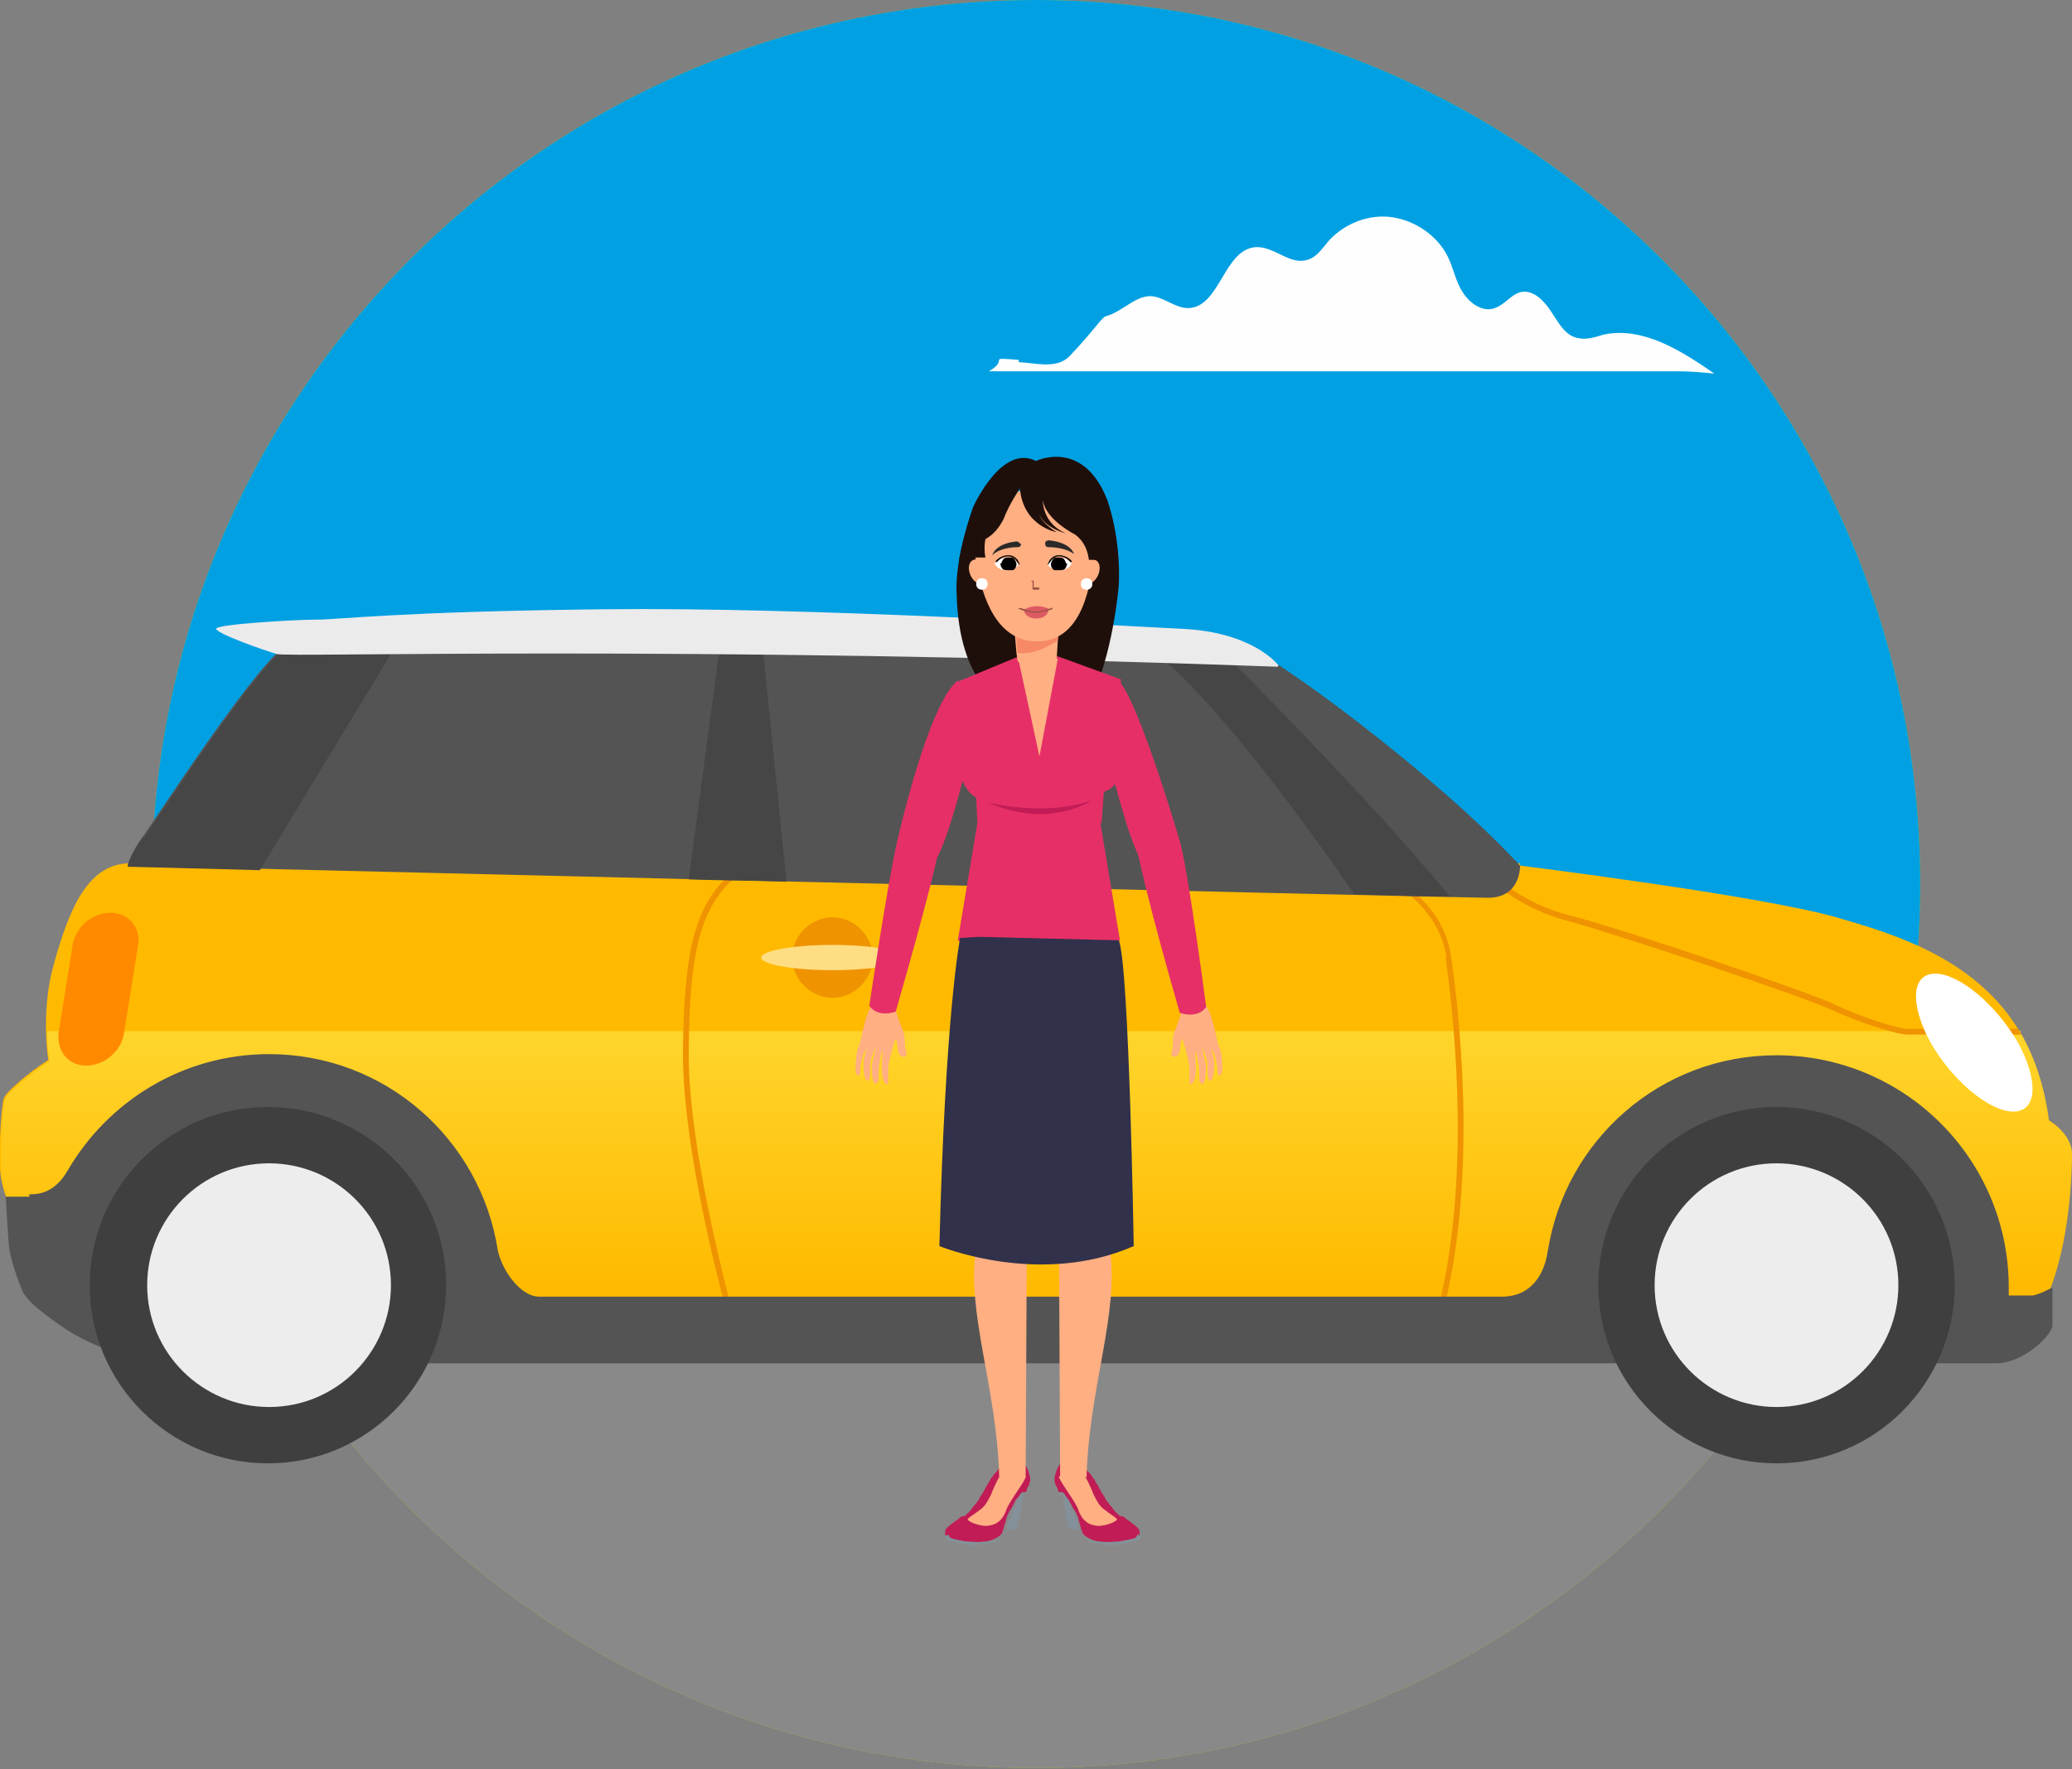 <?xml version="1.0" encoding="UTF-8"?>
<!DOCTYPE svg PUBLIC "-//W3C//DTD SVG 1.1//EN" "http://www.w3.org/Graphics/SVG/1.1/DTD/svg11.dtd">
<!-- Creator: CorelDRAW X6 -->
<svg xmlns="http://www.w3.org/2000/svg" xml:space="preserve" width="58.544mm" height="50mm" version="1.1" style="shape-rendering:geometricPrecision; text-rendering:geometricPrecision; image-rendering:optimizeQuality; fill-rule:evenodd; clip-rule:evenodd"
viewBox="0 0 1802 1539"
 xmlns:xlink="http://www.w3.org/1999/xlink">
 <rect x="0" y="0" width="1802" height="1539" fill="#808080" stroke="none"/>
 <defs>
  <style type="text/css">
   <![CDATA[
    .str1 {stroke:#00A0E3;stroke-width:6.155}
    .str0 {stroke:#898989;stroke-width:6.155}
    .fil3 {fill:none}
    .fil23 {fill:#84919A}
    .fil2 {fill:#00A0E3}
    .fil1 {fill:#898989}
    .fil0 {fill:#B0CB1F}
    .fil30 {fill:black}
    .fil17 {fill:#1F0F0A}
    .fil25 {fill:#31314B}
    .fil28 {fill:#995342}
    .fil22 {fill:#C11C56}
    .fil27 {fill:#DE5A62}
    .fil24 {fill:#FFAF82}
    .fil29 {fill:white}
    .fil26 {fill:#2B2A29;fill-rule:nonzero}
    .fil15 {fill:#FEFEFE;fill-rule:nonzero}
    .fil16 {fill:#1F0F0A;fill-rule:nonzero}
    .fil8 {fill:#3F3F3F;fill-rule:nonzero}
    .fil11 {fill:#464646;fill-rule:nonzero}
    .fil7 {fill:#545454;fill-rule:nonzero}
    .fil19 {fill:#C11C56;fill-rule:nonzero}
    .fil18 {fill:#E62F67;fill-rule:nonzero}
    .fil12 {fill:#EBEBEB;fill-rule:nonzero}
    .fil9 {fill:#EDEDED;fill-rule:nonzero}
    .fil6 {fill:#EF9300;fill-rule:nonzero}
    .fil21 {fill:#F78967;fill-rule:nonzero}
    .fil14 {fill:#FF8A00;fill-rule:nonzero}
    .fil20 {fill:#FFAF82;fill-rule:nonzero}
    .fil4 {fill:#FFBA00;fill-rule:nonzero}
    .fil13 {fill:#FFDD82;fill-rule:nonzero}
    .fil10 {fill:white;fill-rule:nonzero}
    .fil5 {fill:url(#id1);fill-rule:nonzero}
   ]]>
  </style>
    <clipPath id="id0">
     <path d="M901 0c425,0 769,344 769,769 0,425 -344,769 -769,769 -425,0 -769,-344 -769,-769 0,-425 344,-769 769,-769z"/>
    </clipPath>
  <linearGradient id="id1" gradientUnits="userSpaceOnUse" x1="900.592" y1="907.369" x2="900.592" y2="1120.57">
   <stop offset="0" style="stop-color:#FFD42A"/>
   <stop offset="1" style="stop-color:#FFBA00"/>
  </linearGradient>
 </defs>
 <g id="Layer_x0020_1">
  <g id="_1666397472">
   <path class="fil0" d="M901 0c425,0 769,344 769,769 0,425 -344,769 -769,769 -425,0 -769,-344 -769,-769 0,-425 344,-769 769,-769z"/>
   <g style="clip-path:url(#id0)">
    <g>
     <rect class="fil1 str0" x="-108" y="1052" width="2062" height="531"/>
     <rect class="fil2 str1" x="-108" y="-143" width="2062" height="1195"/>
    </g>
   </g>
   <path class="fil3" d="M901 0c425,0 769,344 769,769 0,425 -344,769 -769,769 -425,0 -769,-344 -769,-769 0,-425 344,-769 769,-769z"/>
   <g>
    <path class="fil4" d="M1322 753c0,0 209,26 275,45 66,19 170,50 184,176 0,0 20,11 20,29 0,18 -2,79 -22,125l-1685 0 -86 -80c0,0 -8,-17 -8,-33 -1,-16 1,-57 4,-61 2,-4 18,-19 38,-32 0,0 -7,-42 5,-84 12,-42 27,-86 65,-87l1210 0z"/>
    <path class="fil5" d="M1757 898c12,21 21,46 25,77 0,0 20,11 20,29 0,18 -2,79 -22,125l-1685 0 -86 -80c0,0 -8,-17 -8,-33 -1,-16 1,-57 4,-61 2,-4 18,-19 38,-32 0,0 -2,-11 -2,-26l1717 0z"/>
    <g>
     <path class="fil6" d="M1755 895c1,2 2,3 3,5l-99 0c-9,0 -41,-10 -65,-21 -25,-12 -187,-66 -231,-78 -35,-9 -64,-30 -79,-48l6 0c15,16 42,35 74,43 44,11 207,66 232,78 25,12 56,21 63,21l96 0z"/>
     <path class="fil6" d="M629 1130c-10,-38 -36,-144 -35,-217 1,-83 9,-132 50,-159l9 0c-45,26 -53,74 -54,159 -1,73 26,181 35,217l-5 0z"/>
     <path class="fil6" d="M1258 833c-7,-46 -49,-69 -76,-80l12 0c27,13 62,37 68,79 6,41 23,179 -4,297l-5 0c27,-117 10,-256 4,-297z"/>
    </g>
    <path class="fil7" d="M25 1039c7,0 22,0 34,-21l0 0c35,-60 100,-101 175,-101 101,0 184,74 199,171l0 0c4,18 20,40 36,40 16,0 800,0 837,0 37,0 40,-40 40,-40l0 1c15,-97 98,-171 199,-171 111,0 202,90 202,202 0,2 0,5 0,7 8,0 17,0 20,0 5,0 18,-7 18,-7 0,0 0,24 0,33 0,8 -25,33 -49,33l-6 0 -355 0 -19 0 -931 0 -35 0 -259 0c0,0 -48,-11 -77,-32l0 0c0,0 -29,-19 -34,-30 -5,-11 -11,-30 -12,-38 -1,-8 -3,-45 -3,-45 0,0 13,0 21,0z"/>
    <g>
     <path class="fil8" d="M1390 1118c0,86 70,155 155,155 86,0 155,-70 155,-155 0,-86 -70,-155 -155,-155 -86,0 -155,70 -155,155z"/>
     <path class="fil9" d="M1439 1118c0,59 48,106 106,106 59,0 106,-48 106,-106 0,-59 -48,-106 -106,-106 -59,0 -106,48 -106,106z"/>
     <path class="fil8" d="M78 1118c0,86 70,155 155,155 86,0 155,-70 155,-155 0,-86 -70,-155 -155,-155 -86,0 -155,70 -155,155z"/>
     <path class="fil9" d="M128 1118c0,59 48,106 106,106 59,0 106,-48 106,-106 0,-59 -48,-106 -106,-106 -59,0 -106,48 -106,106z"/>
    </g>
    <path class="fil10" d="M1679 907c19,33 51,60 72,60 21,0 22,-27 4,-60 -19,-33 -51,-60 -72,-60 -21,0 -22,27 -4,60z"/>
    <path class="fil7" d="M1322 753c0,0 1,28 -28,28 -28,0 -1183,-28 -1183,-28 0,0 2,-10 13,-25 11,-15 106,-162 127,-167 21,-5 334,-15 414,-15 80,0 397,10 418,16 21,6 163,109 238,190z"/>
    <g>
     <path class="fil11" d="M599 765l28 -210 36 5 21 207c-29,-1 -57,-1 -85,-2z"/>
     <path class="fil11" d="M1178 778c-32,-46 -122,-174 -181,-216l67 6c0,0 125,124 197,212 -20,0 -48,-1 -83,-2z"/>
     <path class="fil11" d="M125 729c11,-15 106,-162 127,-167 6,-1 36,-3 77,-5l17 2 -120 198c-71,-2 -115,-3 -115,-3 0,0 2,-10 13,-25z"/>
    </g>
    <path class="fil12" d="M1112 579c0,0 -21,-29 -84,-32 -63,-3 -324,-19 -503,-17 -179,2 -230,9 -249,9 -19,0 -88,4 -88,8 0,4 42,19 53,22 12,3 344,-8 870,11z"/>
    <path class="fil6" d="M689 833c0,19 16,35 35,35 19,0 35,-16 35,-35 0,-19 -16,-35 -35,-35 -19,0 -35,16 -35,35z"/>
    <path class="fil13" d="M662 833c0,6 28,11 62,11 34,0 62,-5 62,-11 0,-6 -28,-11 -62,-11 -34,0 -62,5 -62,11z"/>
    <path class="fil14" d="M51 898c-2,16 8,29 24,29 16,0 31,-13 33,-29l12 -75c3,-16 -8,-29 -24,-29 -16,0 -31,13 -33,29l-12 75z"/>
   </g>
   <path class="fil15" d="M886 315c16,1 33,6 44,-5 22,-23 28,-34 32,-35 15,-4 27,-20 42,-17 10,2 19,10 29,10 28,0 31,-51 59,-53 16,-1 30,16 45,11 8,-2 13,-10 19,-17 14,-15 35,-23 55,-20 20,3 39,16 48,34 5,10 7,22 13,31 6,10 18,18 28,14 9,-3 14,-12 23,-14 11,-2 20,8 26,17 6,9 12,21 23,23 8,2 16,-1 23,-3 34,-7 67,14 96,34 -10,-1 -21,-2 -31,-2l-600 0c19,-11 -4,-12 26,-10z"/>
   <g>
    <path class="fil16" d="M872 611c0,0 -38,-15 -40,-94 0,0 -3,-28 15,-77 0,0 24,-54 54,-39 0,0 41,-20 62,34 0,0 12,32 10,74 0,0 -5,63 -26,102 -1,2 -50,-18 -11,-83 0,0 26,-44 -1,-64 0,0 -26,-13 -28,-30 0,0 -1,20 20,29 0,0 -17,-4 -23,-16 0,0 2,7 15,15 0,0 -29,-5 -32,-38 0,0 -9,13 -14,26 0,0 -5,12 -16,18 -5,34 26,75 20,104 0,0 -13,22 -5,38z"/>
    <rect class="fil17" x="871" y="453" width="67.846" height="132.609"/>
    <path class="fil18" d="M957 716l17 102c0,0 -34,17 -72,17 -41,0 -69,-17 -69,-17l17 -102 -1 -22c-24,-15 -15,-62 -10,-60l-6 -41 53 -22 34 0 55 20 -6 43c8,1 19,44 -9,55l-2 27z"/>
    <path class="fil19" d="M950 696c0,0 -37,26 -91,2 0,0 50,13 91,-2z"/>
    <g>
     <g>
      <g>
       <path class="fil20" d="M779 879c0,0 3,10 6,17 3,7 1,13 3,19 2,6 -6,6 -7,-1 -1,-7 -1,-10 -2,-10 -1,0 -5,16 -6,21 -1,5 0,17 -1,18 -2,2 -6,-5 -5,-17 1,-12 0,-12 0,-12 0,0 -1,5 -2,10 -1,5 -1,11 -1,15 0,3 -3,5 -4,3 -1,-2 -3,-14 -1,-19 1,-5 3,-13 3,-13 0,0 -5,11 -5,14 -1,3 1,14 -2,16 -1,1 -4,0 -4,-16 0,0 1,-8 3,-12 0,0 -3,3 -4,8 -1,4 -2,8 -2,13 0,4 -4,4 -4,-4 0,-7 1,-15 3,-19 2,-4 5,-27 11,-35l22 5z"/>
      </g>
     </g>
     <g>
      <path class="fil18" d="M848 634c0,0 -18,84 -33,112 0,0 -8,37 -36,134 0,0 -15,6 -23,-5 0,0 16,-107 24,-142 0,0 27,-121 53,-141 0,0 13,15 15,41z"/>
     </g>
    </g>
    <g>
     <g>
      <g>
       <path class="fil20" d="M1028 879c0,0 -3,10 -6,17 -3,7 -1,13 -3,19 -2,6 6,6 7,-1 1,-7 1,-10 2,-10 1,0 5,16 6,21 1,5 0,17 1,18 2,2 6,-5 5,-17 -1,-12 0,-12 0,-12 0,0 1,5 2,10 1,5 1,11 1,15 0,3 3,5 4,3 1,-2 3,-14 1,-19 -1,-5 -3,-13 -3,-13 0,0 5,11 5,14 1,3 -1,14 2,16 1,1 4,0 4,-16 0,0 -1,-8 -3,-12 0,0 3,3 4,8 1,4 2,8 2,13 0,4 4,4 4,-4 0,-7 -1,-15 -3,-19 -2,-4 -5,-27 -11,-35l-22 5z"/>
      </g>
     </g>
     <g>
      <path class="fil18" d="M958 634c0,0 18,81 32,110 0,0 8,40 36,137 0,0 15,6 23,-5 0,0 -14,-107 -22,-141 0,0 -35,-121 -54,-143 0,0 -14,18 -16,43z"/>
     </g>
    </g>
    <g>
     <g>
      <path class="fil20" d="M921 545l-1 12 -1 16c0,0 -3,6 -17,6 -14,0 -17,-4 -17,-4l-1 -7 -2 -23 38 0z"/>
     </g>
     <g>
      <path class="fil21" d="M921 545l-1 12c-6,4 -20,13 -35,11l-2 -23 38 0z"/>
     </g>
    </g>
    <path class="fil20" d="M951 480c0,1 0,3 0,5 -3,32 -13,73 -49,73 -35,0 -48,-38 -53,-69 0,-2 -1,-4 -1,-7 -3,-30 20,-56 50,-56l3 0c22,0 41,15 47,34 1,2 1,5 2,7 1,4 1,9 1,14z"/>
    <path class="fil22" d="M892 1298c0,0 1,-1 1,-2 0,-1 1,-3 2,-4 0,-2 1,-3 1,-4 0,-1 0,-3 -1,-6 -1,-3 -1,-4 -2,-5 0,-1 -2,-3 -2,-4 0,-1 -2,-2 -2,-3 0,-1 -1,-1 -1,-2 0,-1 0,-1 -1,-2 0,0 0,-1 -1,-1 -1,-1 -1,-1 -1,-1 -1,0 -2,0 -2,0 -1,0 -2,1 -3,1 -1,0 -2,1 -2,2 -1,1 -3,3 -4,4 -1,2 -4,4 -5,6 -1,2 -3,4 -4,5 -1,1 -2,3 -3,4 -1,1 -2,4 -3,5 -1,1 -3,6 -4,7 0,1 -3,4 -3,5 0,1 -4,6 -5,7 -1,1 -3,4 -3,4 -1,1 -2,2 -3,3 -1,1 -2,2 -3,2 0,0 -2,0 -3,1 -1,1 -3,3 -4,3 -1,1 -4,3 -5,4 -1,1 -3,2 -3,3 -1,1 -1,1 -1,3 0,1 0,2 0,2 0,0 0,2 3,3 3,1 9,2 16,3 6,0 9,1 14,0 5,0 10,-2 13,-4 3,-2 4,-4 4,-5 0,-1 1,-2 1,-3 0,-1 2,-6 2,-7 0,-2 3,-8 4,-9 1,-1 4,-8 5,-9 1,-1 3,-3 3,-4 0,0 2,-2 2,-2l0 0z"/>
    <path class="fil23" d="M825 1335c0,0 0,2 2,3 2,1 9,2 10,3 2,0 11,1 16,1 0,0 4,0 8,-1 0,0 4,-1 7,-2 0,0 4,-2 6,-5 1,-2 2,-3 2,-6 0,0 2,-6 3,-9 1,-2 3,-8 4,-10 1,-2 3,-5 4,-7 1,-2 2,-3 3,-3 0,0 1,-1 1,-1l0 0 0 0c0,0 -1,3 -2,6 0,2 -1,6 -1,7 0,2 -1,6 -1,7 0,1 0,3 -1,5 0,1 -1,4 -1,4 0,0 0,1 0,1 0,0 -2,2 -3,2 -1,0 -2,1 -2,1 0,0 0,0 -1,0 -1,0 -2,0 -2,0 0,0 -2,2 -4,4 -1,2 -3,3 -4,4 -1,1 -2,2 -3,2 -1,1 -5,1 -7,2 -2,0 -7,1 -12,1 0,0 -5,0 -8,-1 -3,0 -8,-1 -10,-2 -2,0 -5,-1 -6,-2 -1,-1 -1,-1 -1,-2 0,-1 0,-1 0,-1z"/>
    <path class="fil20" d="M883 871c0,0 11,175 10,213l-1 201 -23 0c-2,-79 -29,-143 -20,-200 -17,-55 11,-104 7,-169 0,0 -8,-45 26,-46z"/>
    <path class="fil24" d="M876 1283c-1,1 -6,0 -7,2 -2,3 -6,12 -7,15 -1,2 -4,8 -6,10 -2,3 -12,9 -14,11 -3,2 12,8 19,6 5,-1 8,-3 11,-7 0,0 2,-3 3,-6 2,-7 15,-23 17,-29 0,-2 -12,-6 -15,-2z"/>
    <path class="fil22" d="M921 1298c0,0 -1,-1 -1,-2 0,-1 -1,-3 -2,-4 0,-2 -1,-3 -1,-4 0,-1 0,-3 1,-6 1,-3 1,-4 2,-5 0,-1 2,-3 2,-4 0,-1 2,-2 2,-3 0,-1 1,-1 1,-2 0,-1 0,-1 1,-2 0,0 0,-1 1,-1 1,-1 1,-1 1,-1 1,0 2,0 2,0 1,0 2,1 3,1 1,0 2,1 2,2 1,1 3,3 4,4 1,2 4,4 5,6 1,2 3,4 4,5 1,1 2,3 3,4 1,1 2,4 3,5 1,1 3,6 4,7 0,1 3,4 3,5 0,1 4,6 5,7 1,1 3,4 3,4 1,1 2,2 3,3 1,1 2,2 3,2 0,0 2,0 3,1 1,1 3,3 4,3 1,1 4,3 5,4 1,1 3,2 3,3 1,1 1,1 1,3 0,1 0,2 0,2 0,0 0,2 -3,3 -3,1 -9,2 -16,3 -6,0 -9,1 -14,0 -5,0 -10,-2 -13,-4 -3,-2 -4,-4 -4,-5 0,-1 -1,-2 -1,-3 0,-1 -2,-6 -2,-7 0,-2 -3,-8 -4,-9 -1,-1 -4,-8 -5,-9 -1,-1 -3,-3 -3,-4 0,0 -2,-2 -2,-2l0 0z"/>
    <path class="fil23" d="M989 1335c0,0 0,2 -2,3 -2,1 -9,2 -10,3 -2,0 -11,1 -16,1 0,0 -4,0 -8,-1 0,0 -4,-1 -7,-2 0,0 -4,-2 -6,-5 -1,-2 -2,-3 -2,-6 0,0 -2,-6 -3,-9 -1,-2 -3,-8 -4,-10 -1,-2 -3,-5 -4,-7 -1,-2 -2,-3 -3,-3 0,0 -1,-1 -1,-1l0 0 0 0c0,0 1,3 2,6 0,2 1,6 1,7 0,2 1,6 1,7 0,1 0,3 1,5 0,1 1,4 1,4 0,0 0,1 0,1 0,0 2,2 3,2 1,0 2,1 2,1 0,0 0,0 1,0 1,0 2,0 2,0 0,0 2,2 4,4 1,2 3,3 4,4 1,1 2,2 3,2 1,1 5,1 7,2 2,0 7,1 12,1 0,0 5,0 8,-1 3,0 8,-1 10,-2 2,0 5,-1 6,-2 1,-1 1,-1 1,-2 0,-1 0,-1 0,-1z"/>
    <path class="fil24" d="M937 1283c1,1 6,0 7,2 2,3 6,12 7,15 1,2 4,8 6,10 2,3 12,9 14,11 3,2 -12,8 -19,6 -5,-1 -8,-3 -11,-7 0,0 -2,-3 -3,-6 -2,-7 -15,-23 -17,-29 0,-2 12,-6 15,-2z"/>
    <path class="fil20" d="M931 871c0,0 -11,175 -10,213l1 201 23 0c2,-79 29,-143 20,-200 17,-55 -11,-104 -7,-169 0,0 8,-45 -26,-46z"/>
    <path class="fil25" d="M835 816c0,0 -13,65 -18,268 0,0 87,36 169,0 0,0 -4,-245 -13,-266l-122 -3 -17 1z"/>
    <g>
     <g>
      <g>
       <path class="fil20" d="M856 490c0,0 -6,-6 -11,-2 -6,5 0,22 11,20l1 -18z"/>
      </g>
     </g>
    </g>
    <path class="fil10" d="M859 508c0,3 -2,5 -5,5 -3,0 -5,-2 -5,-5 0,-3 2,-5 5,-5 3,0 5,2 5,5z"/>
    <path class="fil26" d="M888 473c0,2 -1,3 -3,3 -5,0 -16,1 -22,7 0,0 2,-10 21,-12 1,0 3,1 3,2z"/>
    <path class="fil26" d="M909 473c0,2 1,3 3,3 5,0 16,1 22,6 0,0 -2,-10 -22,-12 -1,0 -3,1 -3,2z"/>
    <g>
     <g>
      <g>
       <path class="fil20" d="M943 490c0,0 6,-6 11,-2 6,5 0,22 -11,20l-1 -18z"/>
      </g>
     </g>
    </g>
    <path class="fil10" d="M950 508c0,3 -2,5 -5,5 -3,0 -5,-2 -5,-5 0,-3 2,-5 5,-5 3,0 5,2 5,5z"/>
    <polygon class="fil24" points="886,575 904,658 920,573 899,575 "/>
    <path class="fil16" d="M834 488c2,-12 6,-28 12,-46 0,0 24,-54 54,-39 0,0 41,-20 62,34 0,0 8,21 10,50l-25 0c-1,-8 -4,-16 -12,-22 0,0 -26,-13 -28,-30 0,0 -1,20 20,29 0,0 -17,-4 -23,-16 0,0 2,7 15,15 0,0 -29,-5 -32,-38 0,0 -9,13 -14,26 0,0 -5,12 -16,18 -1,5 -1,11 0,16l-23 0z"/>
    <g>
     <path class="fil27" d="M890 530c0,0 1,8 11,8 11,0 11,-8 11,-8l-22 0z"/>
     <path class="fil27" d="M913 530c0,0 -10,-6 -22,0 0,0 12,5 22,0z"/>
     <path class="fil28" d="M887 530c0,0 6,3 14,3 4,0 9,-1 14,-3 0,0 1,-1 0,-1 0,0 -1,-1 -1,0 -5,2 -9,3 -13,3 -4,0 -7,-1 -10,-2 -1,0 -2,-1 -3,-1 0,0 -1,0 -1,0l0 0c0,0 -1,0 -1,0 0,0 0,1 0,1z"/>
    </g>
    <path class="fil28" d="M898 506l0 6c0,0 0,1 1,1l4 0c0,0 1,0 1,-1 0,0 0,-1 -1,-1l-4 0 0 -5c0,0 0,-1 -1,-1 0,0 -1,0 -1,1z"/>
    <g>
     <path class="fil29" d="M886 492c0,0 -3,-7 -10,-7 -7,0 -11,5 -11,5 0,0 2,6 10,6 8,0 10,-4 10,-4z"/>
     <path class="fil30" d="M870 490c0,2 1,4 2,5 1,1 3,1 5,1 2,0 3,0 4,0 2,-1 3,-3 3,-5 0,-2 -1,-3 -2,-5 -1,-1 -3,-1 -4,-1 -2,0 -4,0 -5,1 -1,1 -2,3 -2,4z"/>
     <path class="fil30" d="M887 491c0,0 -1,-2 -2,-4 -2,-2 -4,-4 -8,-4l0 0c-7,0 -11,5 -11,5l0 1 1 0 0 0c1,-1 4,-5 10,-5l0 0c3,0 6,2 7,4 1,1 1,2 2,2 0,0 0,1 0,1l0 0c0,0 0,0 1,0 0,0 0,0 0,-1z"/>
    </g>
    <g>
     <path class="fil29" d="M911 492c0,0 3,-7 10,-7 7,0 11,5 11,5 0,0 -2,6 -10,6 -8,0 -10,-4 -10,-4z"/>
     <path class="fil30" d="M928 490c0,2 -1,4 -2,5 -1,1 -3,1 -5,1 -2,0 -3,0 -4,0 -2,-1 -3,-3 -3,-5 0,-2 1,-3 2,-5 1,-1 3,-1 4,-1 2,0 4,0 5,1 1,1 2,3 2,4z"/>
     <path class="fil30" d="M911 491c0,0 1,-2 2,-4 2,-2 4,-4 8,-4l0 0c7,0 11,5 11,5l0 1 -1 0 0 0c-1,-1 -4,-5 -10,-5l0 0c-3,0 -6,2 -7,4 -1,1 -1,2 -2,2 0,0 0,1 0,1l0 0c0,0 0,0 -1,0 0,0 0,0 0,-1z"/>
    </g>
   </g>
  </g>
 </g>
</svg>

